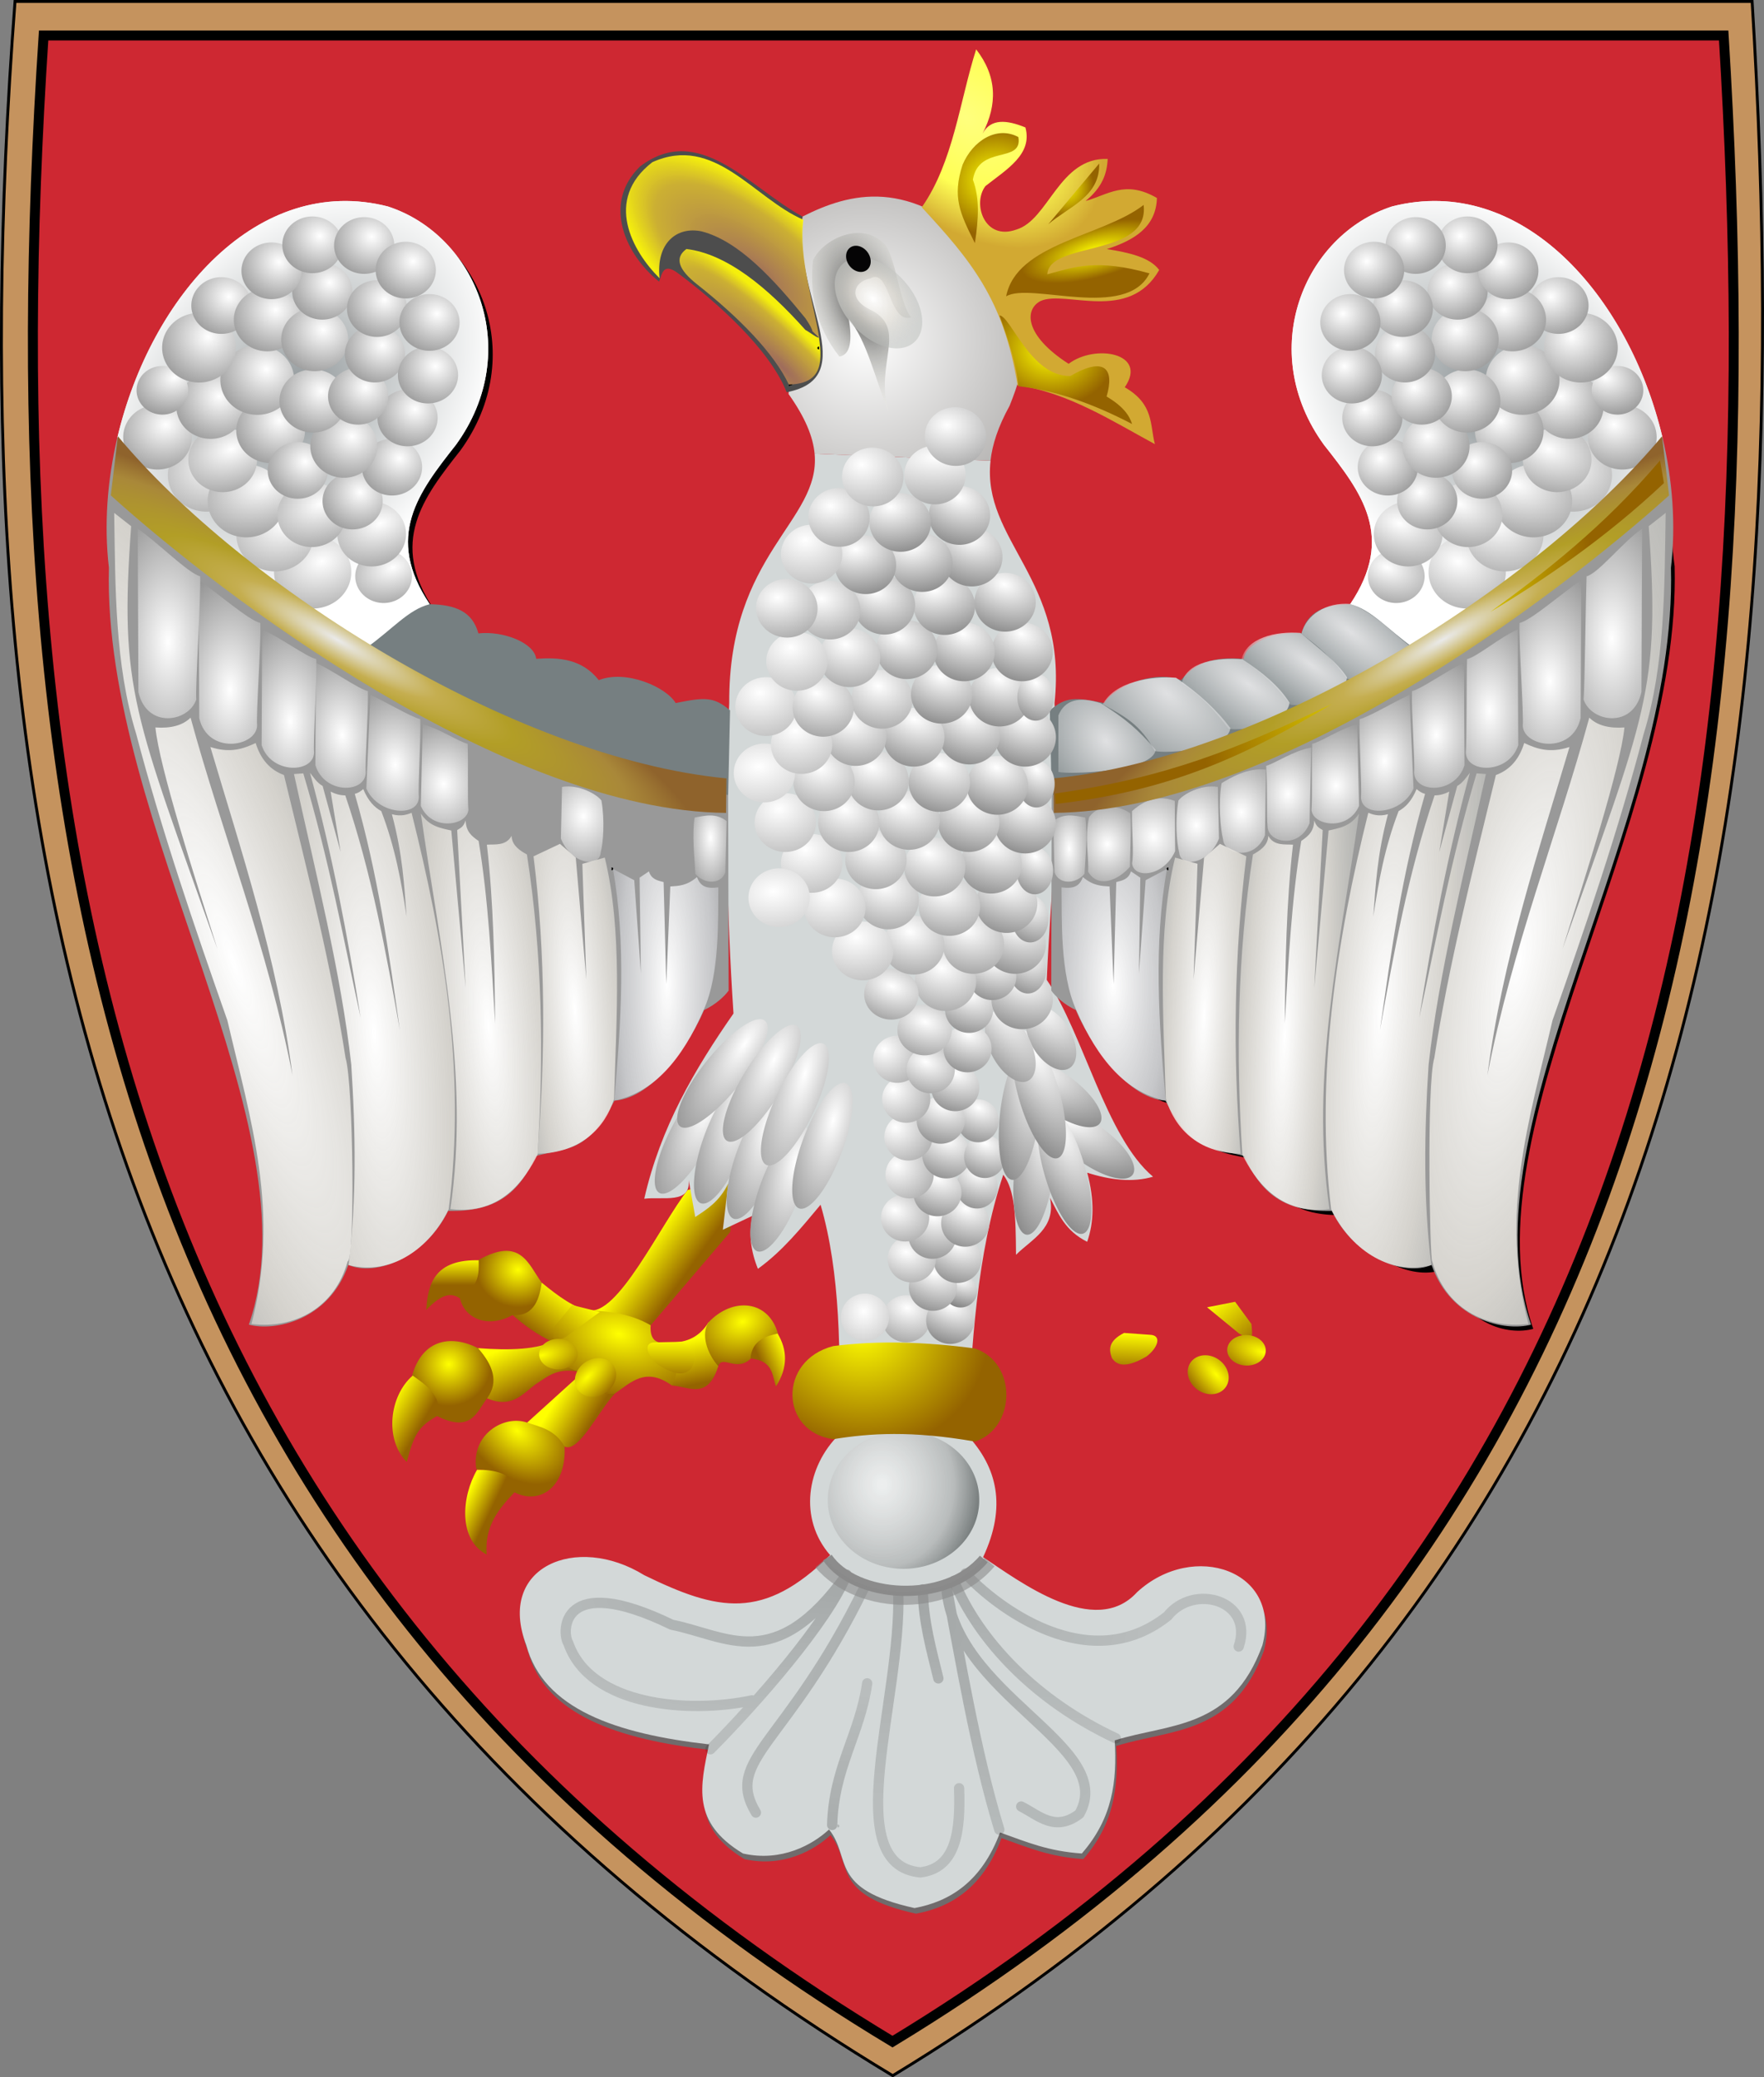 <svg xmlns="http://www.w3.org/2000/svg" xmlns:xlink="http://www.w3.org/1999/xlink" viewBox="0 0 628.06 739.4"><rect x="0" y="0" width="628.06" height="739.4" fill="#808080" stroke="none"/><defs><path id="1y" d="M-961.688 533.231A5.58 5.116 0 1 1 -961.689 533.11"/><path id="1z" d="M-918.206 230.84A10.845 10.544 0 1 1 -939.896 230.84 10.845 10.544 0 1 1 -918.206 230.84"/><path id="20" d="m-901.76 259.22c-11.203-50.19-47.13-93.84-90.65-82.05-29.741 10.252-45.64 51.43-22.828 84.77 12.546 16.893 24.04 32.617 8.784 56.687 5.443 2.886 12.252 9.493 18.01 15.698 32.715-18.92 61.62-43.931 86.68-75.1"/><linearGradient xlink:href="#1" id="1k" gradientUnits="userSpaceOnUse" x1="-1049.98" y1="596.95" x2="-1063.07" y2="602.74"/><linearGradient xlink:href="#1" id="1e" gradientUnits="userSpaceOnUse" x1="-1075.21" y1="537.46" x2="-1090" y2="545.3"/><linearGradient xlink:href="#1" id="1i" gradientUnits="userSpaceOnUse" x1="-1035.56" y1="577.85" x2="-1045.26" y2="593.18"/><linearGradient xlink:href="#1" id="1f" gradientUnits="userSpaceOnUse" x1="-1090.12" y1="572" x2="-1095.28" y2="587.27"/><linearGradient xlink:href="#1" id="1h" gradientUnits="userSpaceOnUse" x1="-1048.28" y1="559.42" x2="-1038.57" y2="574.12"/><linearGradient xlink:href="#1" id="1m" gradientUnits="userSpaceOnUse" x1="-1124.71" y1="571.65" x2="-1116.23" y2="576.18"/><linearGradient xlink:href="#1" id="1w" gradientUnits="userSpaceOnUse" x1="-1007.78" y1="528.22" x2="-1007.72" y2="542.98" gradientTransform="matrix(-1.062 0 0 1.001-830.44-51.774)"/><linearGradient xlink:href="#1" id="1n" gradientUnits="userSpaceOnUse" x1="-1022.84" y1="636.55" x2="-1032.06" y2="639.62"/><linearGradient xlink:href="#1" id="1v" gradientUnits="userSpaceOnUse" x1="-979.68" y1="515.15" x2="-964.29" y2="530.36" gradientTransform="matrix(1.061.054-.058 1 1502.02.575)"/><linearGradient xlink:href="#1" id="1p" gradientUnits="userSpaceOnUse" x1="-1010.13" y1="551.43" x2="-1011.12" y2="560.71"/><linearGradient xlink:href="#1" id="1o" gradientUnits="userSpaceOnUse" x1="-994.76" y1="603.91" x2="-1006.75" y2="608.97"/><linearGradient xlink:href="#1" id="1u" gradientUnits="userSpaceOnUse" x1="-1007.78" y1="528.22" x2="-1007.72" y2="542.98" gradientTransform="matrix(1.061.054-.058 1 1502.02.575)"/><linearGradient xlink:href="#1" id="1x" gradientUnits="userSpaceOnUse" x1="-979.68" y1="515.15" x2="-964.29" y2="530.36" gradientTransform="matrix(-1.062 0 0 1.001-830.44-51.774)"/><linearGradient id="6"><stop stop-color="#9f6c5c"/><stop offset=".731" stop-color="#cfb232" stop-opacity=".973"/><stop offset="1" stop-color="#fff908" stop-opacity=".945"/></linearGradient><linearGradient id="4"><stop stop-color="#fff"/><stop offset=".5" stop-color="#e5e2db" stop-opacity=".784"/><stop offset="1" stop-color="#b8bbb8" stop-opacity=".475"/></linearGradient><linearGradient id="3"><stop stop-color="#e0e1e2"/><stop offset="1" stop-color="#e0e1e2" stop-opacity=".175"/></linearGradient><linearGradient id="5"><stop stop-color="#fff"/><stop offset=".5" stop-color="#d0d1d4" stop-opacity=".81"/><stop offset="1" stop-color="#a2a3aa" stop-opacity="0"/></linearGradient><linearGradient id="0"><stop stop-opacity=".227"/><stop offset="1" stop-opacity=".124"/></linearGradient><linearGradient id="2"><stop stop-color="#fff"/><stop offset="1" stop-color="#464646"/></linearGradient><linearGradient id="1"><stop stop-color="#ff0"/><stop offset="1" stop-color="#946300"/></linearGradient><radialGradient xlink:href="#2" id="1L" gradientUnits="userSpaceOnUse" gradientTransform="matrix(4.83-1.749 1.696 5.107 3166.85-2581.54)" cx="-929.33" cy="231.91" r="10.845"/><radialGradient xlink:href="#2" id="1I" gradientUnits="userSpaceOnUse" gradientTransform="matrix(3.799-1.583 1.083 2.456 2350.39-1811.7)" cx="-928.83" cy="230.62" r="10.845"/><radialGradient xlink:href="#2" id="1K" gradientUnits="userSpaceOnUse" gradientTransform="matrix(4.344-2.151.667 3.071 2953.2-2480.89)" cx="-928.67" cy="230.89" r="10.845"/><radialGradient xlink:href="#2" id="1J" gradientUnits="userSpaceOnUse" gradientTransform="matrix(3.799-1.583 1.083 2.456 2350.39-1811.7)" cx="-928.92" cy="231.2" r="10.845"/><radialGradient xlink:href="#2" id="1M" gradientUnits="userSpaceOnUse" gradientTransform="matrix(3.768-1.645 1 2.14 2340.76-1797.25)" cx="-928.94" cy="230.3" r="10.845"/><radialGradient xlink:href="#2" id="1N" gradientUnits="userSpaceOnUse" gradientTransform="matrix(3.799-1.583 1.083 2.456 2350.39-1811.7)" cx="-928.94" cy="230.3" r="10.845"/><radialGradient xlink:href="#2" id="1Q" gradientUnits="userSpaceOnUse" gradientTransform="matrix(3.92-1.3 1 2.932 2481.72-1659.34)" cx="-928.11" cy="231.97" r="10.845"/><radialGradient xlink:href="#2" id="1R" gradientUnits="userSpaceOnUse" gradientTransform="matrix(3.775-1.636 1.555 3.496 2218.7-2101.76)" cx="-927.79" cy="231.81" r="10.845"/><radialGradient xlink:href="#2" id="1P" gradientUnits="userSpaceOnUse" gradientTransform="matrix(3.92-1.3 1 2.932 2481.72-1659.34)" cx="-928.89" cy="230.02" r="10.845"/><radialGradient xlink:href="#2" id="1H" gradientUnits="userSpaceOnUse" gradientTransform="matrix(3.799-1.583 1.083 2.456 2350.39-1811.7)" cx="-929.25" cy="230.93" r="10.845"/><radialGradient xlink:href="#2" id="1O" gradientUnits="userSpaceOnUse" gradientTransform="matrix(3.92-1.3 1 2.932 2481.72-1659.34)" cx="-928.61" cy="231.91" r="10.845"/><radialGradient xlink:href="#2" id="1E" gradientUnits="userSpaceOnUse" gradientTransform="matrix(3.799-1.583 1.083 2.456 2350.39-1811.7)" cx="-929.33" cy="230.56" r="10.845"/><radialGradient xlink:href="#6" id="19" gradientUnits="userSpaceOnUse" gradientTransform="matrix(.515-.554 1.338 1.243-843.56-715.6)" cx="-1213.7" cy="196.57" r="32.381"/><radialGradient xlink:href="#2" id="1G" gradientUnits="userSpaceOnUse" gradientTransform="matrix(3.799-1.583 1.083 2.456 2350.39-1811.7)" cx="-929.67" cy="230.54" r="10.845"/><radialGradient xlink:href="#6" id="18" gradientUnits="userSpaceOnUse" gradientTransform="matrix(.406-.376 1.829 1.973-1120.9-678.67)" cx="-1222.17" cy="229.93" r="24.12"/><radialGradient xlink:href="#4" id="16" gradientUnits="userSpaceOnUse" gradientTransform="matrix(1.908.15-.788 11.275 1319.24-4543.29)" cx="-1055.25" cy="458.04" r="14.501"/><radialGradient xlink:href="#5" id="17" gradientUnits="userSpaceOnUse" gradientTransform="matrix(1.706.045 0 7.929 767.15-3079.12)" cx="-1086.26" cy="451.72" r="18.18"/><radialGradient xlink:href="#2" id="1A" gradientUnits="userSpaceOnUse" gradientTransform="matrix(3.799-1.583 1.083 2.456 2350.39-1811.7)" cx="-929.7" cy="229.71" r="10.845"/><radialGradient xlink:href="#2" id="1F" gradientUnits="userSpaceOnUse" gradientTransform="matrix(3.799-1.583 1.083 2.456 2350.39-1811.7)" cx="-929.14" cy="230.81" r="10.845"/><radialGradient xlink:href="#2" id="1B" gradientUnits="userSpaceOnUse" gradientTransform="matrix(3.92-1.3 1 2.932 2481.72-1659.34)" cx="-929.15" cy="231.03" r="10.845"/><radialGradient xlink:href="#2" id="1S" gradientUnits="userSpaceOnUse" gradientTransform="matrix(3.799-1.583 1.083 2.456 2350.39-1811.7)" cx="-928.66" cy="231.63" r="10.845"/><radialGradient xlink:href="#2" id="1C" gradientUnits="userSpaceOnUse" gradientTransform="matrix(3.789-1.603 1 2.217 2360.29-1775.23)" cx="-928.94" cy="230.3" r="10.845"/><radialGradient xlink:href="#2" id="1D" gradientUnits="userSpaceOnUse" gradientTransform="matrix(3.799-1.583 1.083 2.456 2350.39-1811.7)" cx="-929.39" cy="230.87" r="10.845"/><radialGradient xlink:href="#2" id="1V" gradientUnits="userSpaceOnUse" gradientTransform="matrix(3.887-1.372 1.025 2.769 2446.11-1688.52)" cx="-928.69" cy="231.18" r="10.845"/><radialGradient xlink:href="#1" id="1j" gradientUnits="userSpaceOnUse" gradientTransform="matrix(1 0 0 1.044 0-26.21)" cx="-1012.69" cy="589.11" r="14.188"/><radialGradient xlink:href="#2" id="1T" gradientUnits="userSpaceOnUse" gradientTransform="matrix(3.799-1.583 1.083 2.456 2350.39-1811.7)" cx="-929.24" cy="231.34" r="10.845"/><radialGradient xlink:href="#1" id="8" gradientUnits="userSpaceOnUse" gradientTransform="matrix(.837 1.497-1.689.855 1514.78 1483.5)" cx="-1045.12" cy="169.45" r="11.448"/><radialGradient xlink:href="#1" id="1g" gradientUnits="userSpaceOnUse" gradientTransform="matrix(.627-1.093 1.388.796-1195.46-1097.59)" cx="-1109.28" cy="563.38" r="12.325"/><radialGradient xlink:href="#1" id="9" gradientUnits="userSpaceOnUse" gradientTransform="matrix(1.019.027.038 1.186 1407.87-108.65)" cx="-1015.47" cy="170.47" r="9.761"/><radialGradient xlink:href="#4" id="7" gradientUnits="userSpaceOnUse" gradientTransform="matrix(1.162.023-.049 1.022-49.53-12.521)" cx="361.75" cy="185.77" r="7.918"/><radialGradient xlink:href="#1" id="1t" gradientUnits="userSpaceOnUse" gradientTransform="matrix(3.497 1.098-.406 1.543 2628.19 772.95)" cx="-965.96" cy="531.23" r="4.765"/><radialGradient xlink:href="#1" id="1l" gradientUnits="userSpaceOnUse" gradientTransform="matrix(-.636-.771 1.115-.92-2381.76 382.65)" cx="-1031.02" cy="617.1" r="15.251"/><radialGradient xlink:href="#1" id="1s" gradientUnits="userSpaceOnUse" gradientTransform="matrix(3.499 1.087-.477 1.833 2668.84 608.37)" cx="-965.36" cy="531.66" r="4.765"/><radialGradient xlink:href="#1" id="1q" gradientUnits="userSpaceOnUse" gradientTransform="matrix(1.532-.316.217 1.051 444.07-364.46)" cx="-1067.9" cy="569.98" r="21.11"/><radialGradient xlink:href="#1" id="1r" gradientUnits="userSpaceOnUse" gradientTransform="matrix(1 0 0 .957 0 23.783)" cx="-1032.2" cy="552.96" r="13.887"/><radialGradient xlink:href="#1" id="A" gradientUnits="userSpaceOnUse" gradientTransform="matrix(1.009-.277.115.345 1382.53-256.22)" cx="-1006.01" cy="194.14" r="25.698"/><radialGradient xlink:href="#2" id="1X" gradientUnits="userSpaceOnUse" gradientTransform="matrix(-7.863-.95.974-5.321-8454.85 574.14)" cx="-928.78" cy="230.76" r="10.845"/><radialGradient xlink:href="#1" id="B" gradientUnits="userSpaceOnUse" gradientTransform="matrix(1.019.027.027.855 1409.99-41.865)" cx="-1023.07" cy="227.44" r="22.683"/><radialGradient xlink:href="#2" id="1W" gradientUnits="userSpaceOnUse" gradientTransform="matrix(-5.633-.687.75-4.557-6331.57 641.38)" cx="-928.69" cy="231.18" r="10.845"/><radialGradient xlink:href="#2" id="1U" gradientUnits="userSpaceOnUse" gradientTransform="matrix(3.878-1.398 1.126 2.986 2413.51-1762.61)" cx="-928.69" cy="231.18" r="10.845"/><radialGradient id="C" gradientUnits="userSpaceOnUse" gradientTransform="matrix(.596-.65.994.902 793.83-775.72)" cx="-1029.23" cy="164.43" r="42.07"><stop stop-color="#ffff7e"/><stop offset=".596" stop-color="#ffff54"/><stop offset="1" stop-color="#d2a932"/></radialGradient><radialGradient xlink:href="#2" id="1Y" gradientUnits="userSpaceOnUse" gradientTransform="matrix(3.255-1.46 1.087 2.274 1844.64-1655.56)" cx="-928.94" cy="230.3" r="10.845"/><radialGradient id="1d" gradientUnits="userSpaceOnUse" gradientTransform="matrix(-2.142-.018.02-2.115-2154.27 562.76)" cx="-1147.48" cy="218.62" r="39.559"><stop stop-color="#fff"/><stop offset="1" stop-color="#a09e9c"/></radialGradient><radialGradient xlink:href="#2" id="1Z" gradientUnits="userSpaceOnUse" gradientTransform="matrix(3.255-1.46 1.087 2.274 1844.64-1655.56)" cx="-928.44" cy="231.31" r="10.845"/><radialGradient id="1c" gradientUnits="userSpaceOnUse" gradientTransform="matrix(1.296-.377.748 2.288 1662.64-828.88)" cx="-1171.11" cy="216.51" r="17.11"><stop stop-color="#323232"/><stop offset="1" stop-color="#fffff7" stop-opacity=".206"/></radialGradient><radialGradient xlink:href="#2" id="1a" gradientUnits="userSpaceOnUse" gradientTransform="matrix(7.847.344-.281 3.503 6424.78-262.6)" cx="-928.94" cy="230.3" r="10.845"/><radialGradient xlink:href="#2" id="1b" gradientUnits="userSpaceOnUse" gradientTransform="matrix(4.675-1.677 1.41 3.853 3088.74-2222.8)" cx="-928.69" cy="231.18" r="10.845"/><radialGradient xlink:href="#4" id="15" gradientUnits="userSpaceOnUse" gradientTransform="matrix(1.792.129-.709 9.212 1141.54-3672.84)" cx="-1026.11" cy="463.95" r="20.657"/><radialGradient xlink:href="#3" id="U" gradientUnits="userSpaceOnUse" gradientTransform="matrix(.96-1.031 2.012 1.872-765.66-1414.31)" cx="-1063.23" cy="357.1" r="18.575"/><radialGradient xlink:href="#4" id="14" gradientUnits="userSpaceOnUse" gradientTransform="matrix(1.774.132-.659 8.635 1074.73-3425.57)" cx="-989.4" cy="466.39" r="27.477"/><radialGradient xlink:href="#2" id="T" gradientUnits="userSpaceOnUse" gradientTransform="matrix(3.799-1.583 1.083 2.456 2350.39-1811.7)" cx="-928.57" cy="231.73" r="10.845"/><radialGradient xlink:href="#2" id="R" gradientUnits="userSpaceOnUse" gradientTransform="matrix(3.799-1.583 1.083 2.456 2350.39-1811.7)" cx="-927.96" cy="231.59" r="10.845"/><radialGradient xlink:href="#2" id="S" gradientUnits="userSpaceOnUse" gradientTransform="matrix(3.799-1.583 1.083 2.456 2350.39-1811.7)" cx="-928.41" cy="231.84" r="10.845"/><radialGradient xlink:href="#3" id="V" gradientUnits="userSpaceOnUse" gradientTransform="matrix(.709-.934 2.505 1.901-1167.37-1280.16)" cx="-1040.05" cy="345.02" r="16.566"/><radialGradient xlink:href="#2" id="b" gradientUnits="userSpaceOnUse" gradientTransform="matrix(2.702-1.34 1.249 2.38 1293.11-1569.02)" cx="-928.57" cy="231.73" r="10.845"/><radialGradient xlink:href="#3" id="W" gradientUnits="userSpaceOnUse" gradientTransform="matrix(.609-.793 2.618 2.011-1295.98-1158.25)" cx="-1020.03" cy="342.77" r="16.566"/><radialGradient xlink:href="#2" id="a" gradientUnits="userSpaceOnUse" gradientTransform="matrix(4.498-.393.477 5.464 3568.39-2217.64)" cx="-1074.38" cy="402.05" r="7.741"/><radialGradient xlink:href="#3" id="Y" gradientUnits="userSpaceOnUse" gradientTransform="matrix(1.284-.815 1.174 1.849-122.28-1199.26)" cx="-1088.35" cy="367.51" r="15.14"/><radialGradient xlink:href="#3" id="X" gradientUnits="userSpaceOnUse" gradientTransform="matrix(.76-.936 2.894 2.348-1201.08-1388.88)" cx="-1004.34" cy="331" r="14.81"/><radialGradient xlink:href="#2" id="Z" gradientUnits="userSpaceOnUse" gradientTransform="matrix(2.78 0-0 3.51 1944.5-1018.64)" cx="-1090.77" cy="405.3" r="9.432"/><radialGradient id="Q" gradientUnits="userSpaceOnUse" gradientTransform="matrix(-.754.571-.811-1.072-1479.73 1076.78)" cx="-967.88" cy="259.44" r="62.15"><stop stop-color="#8a9194"/><stop offset=".429" stop-color="#c4c8c9"/><stop offset="1" stop-color="#fff"/></radialGradient><radialGradient xlink:href="#0" id="H" gradientUnits="userSpaceOnUse" gradientTransform="matrix(.916.351-.191.443 1501.96 692.28)" cx="-1147.37" cy="590.98" r="114.95"/><radialGradient xlink:href="#2" id="P" gradientUnits="userSpaceOnUse" gradientTransform="matrix(3.8-1.58 1.251 2.843 2312.42-1899.17)" cx="-928.71" cy="232" r="10.845"/><radialGradient xlink:href="#0" id="G" gradientUnits="userSpaceOnUse" gradientTransform="matrix(1.062 0 0 .478 1551.02 271.69)" cx="-1157.04" cy="714.4" r="114.95"/><radialGradient xlink:href="#1" id="E" gradientUnits="userSpaceOnUse" gradientTransform="matrix(.915.807-.823.829 1861.42 928.15)" cx="-1169.07" cy="589.5" r="36.726"/><radialGradient id="D" gradientUnits="userSpaceOnUse" gradientTransform="matrix(1.299.009-.004 1.612 348.04-378.06)" cx="-1158.84" cy="634.4" r="22.822"><stop stop-color="#fff" stop-opacity=".595"/><stop offset=".731" stop-color="#b0b3b3" stop-opacity=".773"/><stop offset="1" stop-color="#616767" stop-opacity=".802"/></radialGradient><radialGradient xlink:href="#0" id="F" gradientUnits="userSpaceOnUse" gradientTransform="matrix(.911.426-.224.429 1516.02 787.47)" cx="-1183.89" cy="608.9" r="114.95"/><radialGradient xlink:href="#0" id="I" gradientUnits="userSpaceOnUse" gradientTransform="matrix(.575.814-.422.265 1250.62 1342.43)" cx="-1152.73" cy="619.03" r="114.95"/><radialGradient xlink:href="#2" id="O" gradientUnits="userSpaceOnUse" gradientTransform="matrix(2.353-1.244 1.313 2.347 954.3-1471.45)" cx="-928.57" cy="231.73" r="10.845"/><radialGradient xlink:href="#0" id="J" gradientUnits="userSpaceOnUse" gradientTransform="matrix(1.062 0 0 .478 1551.02 271.69)" cx="-1152.32" cy="629.07" r="114.95"/><radialGradient xlink:href="#0" id="N" gradientUnits="userSpaceOnUse" gradientTransform="matrix(-1.082.1-.05-.476-948.72 989.21)" cx="-1186.85" cy="654.66" r="114.95"/><radialGradient xlink:href="#0" id="L" gradientUnits="userSpaceOnUse" gradientTransform="matrix(.034.802-.507.019 677.51 1491.24)" cx="-1190" cy="642.46" r="114.95"/><radialGradient xlink:href="#0" id="K" gradientUnits="userSpaceOnUse" gradientTransform="matrix(1.062-.021.013.587 1541.24 169.39)" cx="-1190.33" cy="808.12" r="114.95"/><radialGradient xlink:href="#0" id="M" gradientUnits="userSpaceOnUse" gradientTransform="matrix(-.936.881-.359-.338-500.7 1873.44)" cx="-1192.72" cy="752.17" r="114.95"/><radialGradient id="c" gradientUnits="userSpaceOnUse" gradientTransform="matrix(-1.246.755.138.227-2696.32 1329.33)" cx="-1348.52" cy="294.67" r="97.09"><stop stop-color="#eaeaea"/><stop offset=".275" stop-color="#c5ae50"/><stop offset=".484" stop-color="#b29e26"/><stop offset=".792" stop-color="#a98839"/><stop offset="1" stop-color="#8f632c"/></radialGradient><radialGradient xlink:href="#2" id="w" gradientUnits="userSpaceOnUse" gradientTransform="matrix(4.009-.393.425 5.464 3078.53-2221.43)" cx="-1074.37" cy="401.39" r="7.741"/><radialGradient xlink:href="#1" id="d" gradientUnits="userSpaceOnUse" gradientTransform="matrix(-1.48.811-.184-.336-2467.13 1382.3)" cx="-1053.5" cy="421.95" r="46.43"/><radialGradient xlink:href="#2" id="v" gradientUnits="userSpaceOnUse" gradientTransform="matrix(2.804 0-0 6.831 1984.85-2363.03)" cx="-1100.38" cy="404.73" r="5.692"/><radialGradient xlink:href="#4" id="t" gradientUnits="userSpaceOnUse" gradientTransform="matrix(1.705.091-.564 11.903 1002.25-4894.46)" cx="-1055.25" cy="458.29" r="14.501"/><radialGradient xlink:href="#4" id="s" gradientUnits="userSpaceOnUse" gradientTransform="matrix(1.333.058-.52 10.516 582.81-4353.44)" cx="-1027.44" cy="464.56" r="20.657"/><radialGradient xlink:href="#5" id="u" gradientUnits="userSpaceOnUse" gradientTransform="matrix(1.959.045-0 6.1 1042.02-2252.56)" cx="-1086.26" cy="451.72" r="18.18"/><radialGradient xlink:href="#2" id="x" gradientUnits="userSpaceOnUse" gradientTransform="matrix(4.238.068-.11 5.581 3585.4-1790.58)" cx="-1074.15" cy="402.47" r="7.741"/><radialGradient xlink:href="#4" id="13" gradientUnits="userSpaceOnUse" gradientTransform="matrix(1.589.505-2.689 8.071 1730.32-2564.43)" cx="-949.18" cy="432.36" r="40.443"/><radialGradient xlink:href="#2" id="y" gradientUnits="userSpaceOnUse" gradientTransform="matrix(4.142.154-.277 6.686 3564.3-2151.28)" cx="-1073.79" cy="402.68" r="7.741"/><radialGradient xlink:href="#2" id="12" gradientUnits="userSpaceOnUse" gradientTransform="matrix(5.034-.034 0 11.457 4487.62-4322.49)" cx="-1073.97" cy="403.07" r="7.741"/><radialGradient xlink:href="#2" id="10" gradientUnits="userSpaceOnUse" gradientTransform="matrix(4.312-.023-0 8.67 3670.56-3161.27)" cx="-1073.81" cy="403.31" r="7.741"/><radialGradient xlink:href="#2" id="z" gradientUnits="userSpaceOnUse" gradientTransform="matrix(4.139.225-.426 7.4 3638.76-2372.3)" cx="-1073.79" cy="402.58" r="7.741"/><radialGradient xlink:href="#2" id="11" gradientUnits="userSpaceOnUse" gradientTransform="matrix(4.758-.055.06 9.741 4145.99-3637.61)" cx="-1073.91" cy="403.21" r="7.741"/><radialGradient xlink:href="#4" id="r" gradientUnits="userSpaceOnUse" gradientTransform="matrix(1.507.12-.681 8.577 819.76-3407.12)" cx="-994.61" cy="465.16" r="27.477"/><radialGradient xlink:href="#2" id="i" gradientUnits="userSpaceOnUse" gradientTransform="matrix(4.009-.393.425 5.464 3092.99-2226.41)" cx="-1074.27" cy="402.05" r="7.741"/><radialGradient xlink:href="#4" id="q" gradientUnits="userSpaceOnUse" gradientTransform="matrix(1.579.253-1.06 6.05 1011.2-1916.59)" cx="-953.14" cy="430.29" r="40.443"/><radialGradient xlink:href="#2" id="h" gradientUnits="userSpaceOnUse" gradientTransform="matrix(4.009-.393.425 5.464 3078.53-2221.43)" cx="-1074.43" cy="401.98" r="7.741"/><radialGradient xlink:href="#2" id="f" gradientUnits="userSpaceOnUse" gradientTransform="matrix(3.068-1.26 1.069 2.461 1675.42-1513.33)" cx="-927.92" cy="231.43" r="10.845"/><radialGradient xlink:href="#1" id="e" gradientUnits="userSpaceOnUse" gradientTransform="matrix(2.054-1.591.321.415 874.16-1283.81)" cx="-957.49" cy="346.77" r="26.418"/><radialGradient xlink:href="#2" id="g" gradientUnits="userSpaceOnUse" gradientTransform="matrix(2.804 0-0 6.831 1984.85-2363.03)" cx="-1100.39" cy="405.3" r="5.692"/><radialGradient xlink:href="#2" id="j" gradientUnits="userSpaceOnUse" gradientTransform="matrix(4.028.018-.136 5.525 3353.92-1815.97)" cx="-1074.1" cy="402.07" r="7.741"/><radialGradient xlink:href="#2" id="p" gradientUnits="userSpaceOnUse" gradientTransform="matrix(5.034-.034 0 11.457 4487.62-4322.49)" cx="-1073.97" cy="402.97" r="7.741"/><radialGradient xlink:href="#2" id="k" gradientUnits="userSpaceOnUse" gradientTransform="matrix(4.238.068-.11 5.581 3585.4-1790.58)" cx="-1074.15" cy="402.58" r="7.741"/><radialGradient xlink:href="#2" id="o" gradientUnits="userSpaceOnUse" gradientTransform="matrix(4.758-.055.06 9.741 4145.99-3637.61)" cx="-1073.91" cy="402.89" r="7.741"/><radialGradient xlink:href="#2" id="m" gradientUnits="userSpaceOnUse" gradientTransform="matrix(4.142.154-.277 6.686 3581.62-2161.25)" cx="-1073.79" cy="402.59" r="7.741"/><radialGradient xlink:href="#2" id="l" gradientUnits="userSpaceOnUse" gradientTransform="matrix(4.142.154-.277 6.686 3564.3-2151.28)" cx="-1073.8" cy="402.49" r="7.741"/><radialGradient xlink:href="#2" id="n" gradientUnits="userSpaceOnUse" gradientTransform="matrix(4.312-.023-0 8.67 3670.56-3161.27)" cx="-1073.81" cy="402.88" r="7.741"/></defs><g fill-rule="evenodd" stroke="#000"><path d="m5.358.517h618.47c18.18 295.03-22.324 566.17-305.98 738.36-288.03-173.49-334.82-443.77-312.5-738.36z" fill="#c5935e" stroke-width="1.034"/><path d="m15.53 12.639h598.17c17.587 285.34-21.591 547.58-295.93 714.12-278.57-167.79-320.98-430.75-302.24-714.12z" fill="#ce2832" stroke-width="3.543"/></g><g transform="matrix(-1.056-.107-.113.996-843.08-209.2)"><path d="m-1057.09 564.7c-9.951 1.634-20.898-32.737-28.632-45.975l-14.651-5.786-1.17 19 23.03 35.882 21.418-3.124" fill="url(#1e)" fill-rule="evenodd"/><path d="m-1102.6 579.87c2.286 12.443 9.111 8.241 14.725 8.478m-14.725-8.478l4.908-15.171c2.277 5.145 6.202 8.092 12.05 8.478l-2.231 15.171" fill="url(#1f)" fill-rule="evenodd" id="21"/><path d="m-1097.7 564.7c-7.175-10.02-19.369-10.01-23.649 1.785 4.393 1.291 8.365 4.04 8.01 9.274 4.325 5.926 9.901-.299 10.734 4.112 4.341-4.173 7.05-10.754 4.908-15.171" fill="url(#1g)" fill-rule="evenodd" id="22"/><path d="m-1046.38 577.19c5.432-2 10.03-4.842 14.279-8.03m0 0l-8.478-12.494c-6.247 4.38-12.05 7.853-16.51 8.03l10.709 12.494" fill="url(#1h)" fill-rule="evenodd" id="23"/><path d="m-1057.54 587.01c8.358-1.367 11.37 2.612 15.171 5.801 4.04 3.987 7.06 9.495 15.618 6.693m0 0l4.908-17.403c-10.486-.253-20.396-1.68-24.992-5.467l-10.705 10.375" fill="url(#1i)" fill-rule="evenodd" id="24"/><path d="m-1026.75 599.5c2.997 5.329 4.01 12.893 16.06 8.03-.747-6.07 4.817-9.615 9.817-13.387-2.18-13.637-11.89-15.785-20.972-12.05-5.489 5.388-8.353 11.06-4.908 17.403" fill="url(#1j)" fill-rule="evenodd" id="25"/><path d="m-1041.03 606.64l-16.51-19.634-11.602 6.247c4.908 6.959 9.817 22.315 14.725 20.526l13.386-7.139" fill="url(#1k)" fill-rule="evenodd" id="26"/><path d="m-1054.41 613.78c-2.231 14.695 6.543 21.717 15.171 17.849.442-5.581 5.831-7.04 13.387-6.693 3.187-12.07-7.159-20.33-15.171-18.295-4.746 1.081-9.617 1.588-13.386 7.139" fill="url(#1l)" fill-rule="evenodd" id="27"/><path d="m-1121.15 566.21c-3.869 5.465-4.753 11.618-1.449 18.738 1.815-3.891 1.834-8.956 9.57-8.985.212-6.574-4.601-8.528-8.121-9.753" fill="url(#1m)" fill-rule="evenodd" id="28"/><path d="m-1039.57 631.53c.283-6.808 8.671-7.03 13.458-6.418 4.122 9.823 3.785 25.348-6.418 29.607 1.9-10.207-2.451-16.767-7.04-23.19" fill="url(#1n)" fill-rule="evenodd" id="29"/><path d="m-1011.38 607.09c.297-7.218 5.554-10.16 10.29-12.955 7.02 8.02 7.05 23.474-1.287 30.74-1.423-10.284-2.619-13.14-9-17.784" fill="url(#1o)" fill-rule="evenodd" id="2A"/><path d="m-1019.08 550.99c-.817 4.987-.246 9.848 4.969 14.286 3.354-2.074 6.574-.961 10.973 5.176.531-9.487-1.012-18.351-15.942-19.462" fill="url(#1p)" fill-rule="evenodd" id="2B"/><path d="m-1057.09 564.7c5.01 2.735 8.908 6.429 10.427 12.182-1.645 5.307-2.589 8.868-10.874 10.129-2.807 3.717-4.709 8.05-11.602 6.247-4.975-4.499-9.205-10.674-18.741-4.908-1.725-4.688-1.341-9.692 2.231-15.171 3.816 1.087 6.866.643 7.139-5.355 7.403-3.5 14.415-3.352 21.418-3.124" fill="url(#1q)" fill-rule="evenodd" id="2C"/><path d="m-1032.1 569.16c8.141 6 16.384 2.56 18.295-4.462-6.406-4.611-5.422-9.222-4.908-13.833-13.144-9.779-16.65-.279-21.865 5.801.147 4.812.815 12.391 8.478 12.494" fill="url(#1r)" fill-rule="evenodd" id="2D"/></g><g fill-rule="evenodd"><path d="m203.69 464.56l9.862 2.466-11.875 8.725c-5.254 2.874-5.05 1.457-4.227-3.604l6.239-7.587" fill="url(#1x)"/><path d="m242.54 477.65l-9.259.19c-4.412-.072-3.038 4.572.805 7.777 7.084 4.638 10.355 3.753 12.278 1.138 1.172-2.751 1.789-5.862-3.824-9.105" fill="url(#1w)"/><use transform="matrix(-1.231 0 0 1.062-991.89-84.23)" fill="url(#1s)" xlink:href="#1y"/><use transform="matrix(-1.201.664.589 1.134-1263.71 527.95)" fill="url(#1t)" xlink:href="#1y"/></g><g transform="matrix(1.061-.053.056 1 1523.69-155.98)"><path d="m-1057.09 564.7c-9.951 1.634-19.823-31.991-27.558-45.23l-15.725-6.532 1.253 22.364 20.612 32.521 21.418-3.124" fill="url(#1e)" fill-rule="evenodd"/><use xlink:href="#21"/><use xlink:href="#22"/><use xlink:href="#23"/><use xlink:href="#24"/><use xlink:href="#25"/><use xlink:href="#26"/><use xlink:href="#27"/><use xlink:href="#28"/><use xlink:href="#29"/><use xlink:href="#2A"/><use xlink:href="#2B"/><use xlink:href="#2C"/><use xlink:href="#2D"/></g><g fill-rule="evenodd"><path d="m439.76 463.4l-9.989 1.959 11.357 9.318c5.082 3.137 4.957 1.713 4.427-3.383l-5.795-7.894" fill="url(#1v)"/><path d="m400.21 474.49l9.234.662c4.41.153 2.771 4.72-1.251 7.725-7.34 4.27-10.556 3.22-12.325.51-1.013-2.806-1.449-5.945 4.341-8.896" fill="url(#1u)"/><use transform="matrix(1.229.063-.061 1.06 1665.1-23.596)" fill="url(#1s)" xlink:href="#1y"/><use transform="matrix(1.161.724-.653 1.103 1901.36 601.54)" fill="url(#1t)" xlink:href="#1y"/><path d="m295.56 553.59c-11.363-13.12-8.254-31.552 3.03-42.767.809-28.721.622-57.88-6.429-81.971-6.838 8.168-13.521 16.482-22.312 22.809-2.554-6.296-3.369-12.593-1.891-18.889l-10.589 4.99 1.891-16.394c-3.239 6.481-7.513 9.06-11.731 11.855l-2.336-13.169c.837 8.694-9.243 5.814-15.808 6.66 5.763-25.388 18.01-46.19 31.766-65.933-2.432-36.828-3.113-73.66-1.513-110.48-.308-53.39 32.613-64.715 30.399-88.8l62.64 2.512c-3.184 28.325 27.567 42.2 22.771 86.29 2.278 38.495-1.222 64.26-2.762 98.5 12.991 18.894 21.05 55.991 37.844 70.07-7.262 2.132-15.178 1.185-23.446-1.426 2.644 9.692 2.396 17.749 0 24.591-7.875-3.922-10.204-9.934-13.236-15.681 2.221 10.985-6.616 14.777-12.1 20.315-.109-14.05-.395-23.01-4.538-28.512-9.5 28.431-11.245 60.52-12.858 92.66 10.647 11.453 14.157 25.384 5.673 43.48-10.332 14.816-40.831 15.922-54.46-.713" fill="#d3d8d8"/><path d="m350.54 556.3c13.03 8.613 39.758 29.04 54.834 12.474 20.12-18.526 51.668-7.625 44.624 18.889-10.884 30.05-33.2 27.789-52.57 33.858.826 14.544-.695 27.591-11.723 40.27-12.06-.841-19.32-3.987-29.12-7.484-6.552 17.531-17.846 24.57-30.443 26.908-30.663-6.764-22.291-17.818-30.442-27.977-5.778 5.384-16.94 11.669-30.632 8.553-18.485-11.142-15.168-24.01-12.1-38.847-33.16-3.75-58.98-12.62-65.04-35.28-10.733-27.927 17.816-39.88 41.976-24.948 26.26 12.804 42.44 16.307 66.18-7.128 20.873 16.904 37.911 10.317 54.46.713" fill="#706b6c"/><path d="m350.01 554.3c13.03 8.613 39.758 29.04 54.834 12.474 20.12-18.526 51.668-7.625 44.624 18.889-10.884 30.05-33.2 27.789-52.57 33.858.826 14.544-.695 27.591-11.723 40.27-12.06-.841-19.32-3.987-29.12-7.484-6.552 17.531-17.846 24.57-30.443 26.908-30.663-6.764-22.291-17.818-30.442-27.977-5.778 5.384-16.94 11.669-30.632 8.553-18.485-11.142-15.168-24.01-12.1-38.847-33.16-3.75-58.98-12.62-65.04-35.28-10.733-27.927 17.816-39.88 41.976-24.948 26.26 12.804 42.44 16.307 66.18-7.128 20.873 16.904 37.911 10.317 54.46.713" fill="#d3d8d8"/><path transform="matrix(1.181 0 0 1.097 1683.79-167.27)" d="M-1130.521 639.214A22.822 22.188 0 1 1 -1176.164 639.214 22.822 22.188 0 1 1 -1130.521 639.214" fill="url(#D)"/></g><g transform="matrix(1.062 0 0 1.001 1549.56-103.86)"><g fill-rule="evenodd"><use transform="matrix(-.93 0 0 .956-1814.76-25.467)" fill="url(#O)" xlink:href="#1z"/><use transform="matrix(-1.194 0 0 1.229-2094.3 34.987)" fill="url(#P)" xlink:href="#1z"/><path d="m-1102.5 387.08l-.161 70.45c1.364 2.01 4.355 4.981 8.229 6.91 4.254 10.624 16.349 31.17 30.04 32.22 9.327 18.539 14.995 16.543 26.438 19.689 5.649 13.359 13.368 19.914 29.336 19.514 7.672 16.613 24.26 23.487 33.467 19.217 6.511 19.881 21.557 23.69 30.09 21.242-22.969-70.47 49.643-179.62 47.4-271.14-1.893-14.565-1.436-29.531-4.858-44.863"/></g><path d="m-1106.5 386.58l-.161 69.45c1.364 2.01 4.355 4.981 8.229 6.91 4.254 10.624 16.349 31.17 30.04 32.22 9.327 18.539 14.995 16.543 26.438 19.689 5.649 13.359 13.368 19.914 29.336 19.514 7.672 16.613 24.26 23.487 33.467 19.217 6.511 19.881 24.805 23.69 33.34 21.242-22.969-70.47 49.16-177.65 46.912-269.17 1.68-15.16.566-31.1-2.856-46.44" fill="#999" fill-rule="evenodd" id="2E"/><g fill-rule="evenodd"><use fill="#e0e1e2" xlink:href="#20"/><use fill="url(#Q)" xlink:href="#20"/><g fill="url(#P)"><use transform="matrix(-1.194 0 0 1.229-2076.5 23.5)" xlink:href="#1z"/><use transform="matrix(-1.194 0 0 1.229-2063.87 10.291)" xlink:href="#1z"/><use transform="matrix(-1.194 0 0 1.229-2040.89-10.96)" xlink:href="#1z"/></g><use transform="matrix(-1.194 0 0 1.229-2054.25-1.813)" fill="url(#R)" xlink:href="#1z"/><use transform="matrix(-.877 0 0 .902-1805.77 100.46)" fill="url(#S)" xlink:href="#1z"/><use transform="matrix(-1.062 0 0 1.092-1973.65 41.596)" fill="url(#T)" xlink:href="#1z"/><path d="m-1106.5 386.58l-.636-30.2c5.437-4.944 8.538-4.693 18.233-2.607 3.107-5.635 16.602-12.01 25.771-8.149 5.7-7.684 13.626-8.148 20.977-7.579.658-5.719 11.03-10 19.383-9.05 2.065-7.858 7.694-10.169 16.323-10.377 7.199 1.917 12.452 8.917 21.46 15.698-31.678 28.767-80.33 35.713-121.51 52.26" fill="#767f81"/></g><path d="m-1089.4 354.23c4.047-8.131 16.436-10.128 24.565-9.47 7.468 5.42 13.636 11.361 18.235 17.929-.859 7.763-21.13 9.09-25.322 8.177-4.887-9.542-10.16-12.392-17.478-16.635" fill="url(#U)" fill-rule="evenodd" id="2F"/><path d="m-1062.92 346.76c1.632-7.833 12.169-9.208 20.299-8.551 6.823 4.632 12.461 9.659 15.847 15.437-.859 7.763-16.221 10.212-20.414 9.297-4.102-5.751-8.76-11.581-15.732-16.184" fill="url(#V)" fill-rule="evenodd" id="2G"/><path d="m-1042.86 338.33c1.632-7.833 11.609-10.171 19.738-9.514 5.904 5.271 12.493 10.543 15.623 15.814-.859 7.763-14.925 10.613-19.12 9.698-3.909-5.87-10.384-12.502-16.244-15.998" fill="url(#W)" fill-rule="evenodd" id="2H"/><path d="m-1022.8 329.14c1.632-6.662 8.257-11.286 16.387-10.629 7.595 2.678 14.756 10.808 19.72 14.802-.859 7.763-16.682 12.724-20.874 11.81-5.077-7.719-9.724-11.594-15.232-15.983" fill="url(#X)" fill-rule="evenodd" id="2I"/><path d="m-1104.27 358.18c2.093-5.491 6.915-6.934 14.264-4.326 8.425 5.642 12.321 9.212 18.347 16.549-.859 7.763-28.421 8.808-32.613 7.894l.002-20.12" fill="url(#Y)" fill-rule="evenodd" id="2J"/><path d="m-1094 394.46c1.875-3.233 7.594-5.934 13.868-1.476.39 5.592-.148 14.178-.153 19.02-4.03 4.973-10.768 7.714-14.02 1.723.312-5.353-1.213-11.862.304-19.266" fill="url(#Z)" fill-rule="evenodd" id="2K"/><path d="m-1079.58 392.22c1.9-1.889 7.305-6.54 14.33-3.655l.123 17.902c-3.838 9.193-13.978 9.851-14.43 4.291.661-3.573-.135-11.331-.023-18.538" fill="url(#a)" fill-rule="evenodd" id="2L"/><g fill-rule="evenodd"><g fill="url(#T)"><use transform="matrix(-1.062 0 0 1.092-1953.55 34.704)" xlink:href="#1z"/><use transform="matrix(-1.062 0 0 1.092-1923.69 15.177)" xlink:href="#1z"/></g><use transform="matrix(-1.062 0 0 1.092-1901.86 7.136)" fill="url(#b)" xlink:href="#1z"/></g><g transform="translate(0-46.853)"><path d="m-901.9 305.76c-41.688 53.14-132.33 114.33-204.03 121.66l.131 12.276c74.22-.785 168.78-77.03 206.27-112.91l-2.366-21.02" fill="url(#c)" fill-rule="evenodd" id="2P"/><path d="m-1105.42 432.81c37.639-5.706 60.52-15.69 92.87-31.855-28.914 18.431-54.26 30.927-92.64 35.553l-.227-3.699" fill="url(#d)" fill-rule="evenodd" id="2Q"/><path d="m-902.55 314.35c-18.997 23.74-38.74 39.865-56.968 53.924 17.769-11.264 38.647-26.24 58.26-45.862l-1.29-8.06" fill="url(#e)" fill-rule="evenodd" id="2R"/></g><g fill-rule="evenodd"><use transform="matrix(-1.062 0 0 1.092-1919.67-3.776)" fill="url(#O)" xlink:href="#1z"/><use transform="matrix(-.797 0 0 .82-1657.27 53.26)" fill="url(#f)" xlink:href="#1z"/><g fill="url(#O)"><use transform="matrix(-1.062 0 0 1.092-1939.77 4.839)" xlink:href="#1z"/><use transform="matrix(-.93 0 0 .956-1826.24 50.35)" xlink:href="#1z"/><use transform="matrix(-.93 0 0 .956-1844.62 61.26)" xlink:href="#1z"/><use transform="matrix(-.93 0 0 .956-1857.83 49.2)" xlink:href="#1z"/><use transform="matrix(-1.036 0 0 1.065-1940.15 16.582)" xlink:href="#1z"/><use transform="matrix(-1.141 0 0 1.174-2008.69-32.11)" xlink:href="#1z"/><use transform="matrix(-1.141 0 0 1.174-1989.16-43.601)" xlink:href="#1z"/><use transform="matrix(-1.036 0 0 1.065-1929.81.501)" xlink:href="#1z"/><use transform="matrix(-.93 0 0 .956-1800.63-8.274)" xlink:href="#1z"/><use transform="matrix(-1.036 0 0 1.065-1914.51-28.386)" xlink:href="#1z"/><use transform="matrix(-1.036 0 0 1.065-1930.39-21.324)" xlink:href="#1z"/><use transform="matrix(-.93 0 0 .956-1863.03 31.694)" xlink:href="#1z"/><use transform="matrix(-.93 0 0 .956-1846.47 23.992)" xlink:href="#1z"/><use transform="matrix(-.93 0 0 .956-1852.09 8.994)" xlink:href="#1z"/><use transform="matrix(-.93 0 0 .956-1869.89 16.46)" xlink:href="#1z"/><use transform="matrix(-.93 0 0 .956-1834.44-13.34)" xlink:href="#1z"/><use transform="matrix(-.93 0 0 .956-1852.82-7.191)" xlink:href="#1z"/><use transform="matrix(-.93 0 0 .956-1870.39-2.258)" xlink:href="#1z"/><use transform="matrix(-.93 0 0 .956-1817.44-20.627)" xlink:href="#1z"/><use transform="matrix(-.93 0 0 .956-1831.14-29.864)" xlink:href="#1z"/><use transform="matrix(-.93 0 0 .956-1848.5-29.619)" xlink:href="#1z"/><use transform="matrix(-.93 0 0 .956-1862.43-20.872)" xlink:href="#1z"/></g><path d="m-1095.24 394.48c.878 6.442.058 13.554-.259 19.997-2.627 3.547-8.463 4.131-10.07-.496l-.41-18.228c3.581-2.988 7.161-1.95 10.742-1.273" fill="url(#g)"/><path d="m-1064.02 388.43c1.457-2.126 7.433-5.828 13.22-4.841l.377 18.377c-3.421 9.193-12.937 10.563-13.339 5-.891-3.573-1.415-11.568-.257-18.538" fill="url(#h)"/></g><path d="m-1049.55 382.26c2.88-1.889 8.856-5.591 14.88-4.841l-.335 23.358c-3.421 9.193-13.648 7-14.05 1.445-.891-3.573-1.652-12.991-.495-19.962" fill="url(#i)" fill-rule="evenodd" id="2M"/><path d="m-1034.61 376.09c3.117-.94 9.09-5.354 15.12-6.501l-.572 26.916c-3.421 9.193-13.648 7-14.05 1.445-.417-3.81.009-14.652-.495-21.859" fill="url(#j)" fill-rule="evenodd" id="2N"/><g fill-rule="evenodd"><path d="m-1019.17 368.27c3.422-.94 8.896-5.117 15.06-6.976l.651 29.05c-3.756 9.193-15.507 7-15.949 1.445.324-3.81.009-16.312.238-23.52" fill="url(#k)"/><path d="m-1003.28 359.49c3.422-.94 10.556-5.591 16.72-8.636l1.363 33.32c-3.756 9.193-17.404 10.563-17.609 3.105.324-3.81-.702-20.582-.473-27.789" fill="url(#l)"/><path d="m-985.72 349.53c3.422-.94 11.268-7.01 17.431-10.06l.177 36.404c-3.044 10.379-16.693 10.09-16.897 2.631.324-3.81-.94-21.768-.711-28.975" fill="url(#m)"/><path d="m-967.25 338.14c3.56-.94 10.565-7.489 16.977-10.534l.184 41.15c-3.167 10.379-17.366 10.09-17.579 2.631.337-3.81.18-26.04.418-33.24" fill="url(#n)"/><path d="m-949.66 325.3c3.929-.959 14.347-10.717 20.711-15.244l-.232 49.06c-2.823 13.189-19.16 10.283-19.399 2.681.372-3.883-1.342-29.15-1.079-36.496" fill="url(#o)"/><path d="m-927.19 308.69c3.929-.959 12.269-12.377 18.633-16.904l-.232 58.07c-2.823 13.189-16.792 10.758-19.399 2.681.372-3.883.736-36.502.998-43.849" fill="url(#p)"/><path d="m-906.35 290.89c4.01 58.34-1.019 66.72-28.939 150.39 7.726-25.88 19.528-64.92 20.804-78.83-5.173.393-9.147-.713-11.79-3.483-10.539 41.01-25.8 81.56-34.16 127.14 5.03-41.36 17.56-81.02 27.516-116.7-6.643 2.296-11.03.638-15.181-1.423-1.626 5.639-4.7 9.541-9.488 11.386-8.08 35.3-15.876 67.923-20.637 100.57-2.686 9.355-1.457 72.46-.712 72.35 4.229 16.485 17.726 24.18 32.26 22.297-9.775-39.466.319-72.68 8.06-107.93 11.12-33.54 21.974-67.21 30.599-102 7.129-24.47 6.955-51.596 7.353-78.51l-5.693 4.744" fill="url(#q)"/><path d="m-1012.83 533.72c-5.425-47.01 1.947-96.18 12.458-140.92 1.305.542 3.457 1.454 6.6.505-3.664 14.565-4.119 25.28-4.913 36.401 1.727-12.286 3.822-24.645 8.486-37.518 2.268-1.315 4.355-3.534 6.03-7.816.804.707 1.634 1.388 2.848 1.686-7.834 28.832-11.342 55.815-15.13 84.07 4.68-27.841 9.424-55.681 18.312-83.52 1.751.007 3.37-.514 4.913-1.34l-3.35 21.439 6.03-23.449c1.87-1.107 2.959-2.996 4.243-4.69-7.489 29.03-12.626 58.06-16.972 87.09 5.837-28.392 10.446-55.56 19.21-86.87l3.126.223c-7.241 35.07-15.858 71.11-19.21 103.4-1.46 23.998-1.794 47.834.893 71.24-14.586 3.938-27.432-6.313-33.574-19.924" fill="url(#r)"/><path d="m-1042.6 514.37c4.056 8.448 11.99 21.682 29.24 19.359-6.658-47.647 3.69-93.99 9.877-140.65-2.798 4.561-6.626 5.165-10.194 6.02l-4.819 56.01 2.844-56.17c-.995-.699-2.042-.939-2.84-3.415-.138 3.815-1.799 5.452-4.35 7.284-3.238 20.637-4.341 43.28-5.531 64.94.176-21.575.518-43.07 2.765-63.61-2.765-.199-6.391.507-8.296-3.161-.044 3.637-3.237 5.51-5.136 6.642-5.19 35.425-5.728 71.32-3.556 106.74" fill="url(#s)"/><path d="m-1041.25 408.29c-4.097 34.812-4.603 70.51-1.906 105.76-14.757-.289-22.18-9.547-25.09-19.471-.828-29.547-2.849-59.69 3.098-85.85l7.523 2.213-1.328 41.15 3.54-43.37 5.31-4.868 8.85 4.425" fill="url(#t)"/></g><path d="m-1067.4 412.73c-.075 0-.149 0 0 0z" fill="none" fill-rule="evenodd" stroke="#000" fill-opacity=".75" id="2O"/><path d="m-1067.85 412.73c-4.525 26.347-2.752 54.934-.448 82.4-13.188-2.782-22.782-14.549-30-32.24-5.481-12.81-4.775-32.565-4.917-43.576 3.876.56 6.04-.252 7.156-3.67 3.382 3.103 6.154 3.154 8.957 3.359l1.344 34.707.896-36.27c1.998-.558 4.085-.936 4.926-3.807l3.135 2.239-.448 34.04 2.239-33.14 7.165-4.03" fill="url(#u)" fill-rule="evenodd"/></g><g transform="matrix(-1.062 0 0 1.001-915.85-103.86)"><g fill-rule="evenodd"><path d="m-903.26 261.22c-11.203-50.19-47.13-93.84-90.65-82.05-29.741 10.252-45.64 51.43-22.828 84.77 12.546 16.893 24.04 32.617 8.784 56.687 5.443 2.886 12.252 9.493 18.01 15.698 32.715-18.92 61.62-43.931 86.68-75.1"/><use transform="matrix(-.93 0 0 .956-1814.76-25.467)" fill="url(#O)" xlink:href="#1z"/><use transform="matrix(-1.194 0 0 1.229-2094.3 34.987)" fill="url(#P)" xlink:href="#1z"/></g><use xlink:href="#2E"/><g fill-rule="evenodd"><use fill="#e0e1e2" xlink:href="#20"/><use fill="url(#Q)" xlink:href="#20"/><g fill="url(#P)"><use transform="matrix(-1.194 0 0 1.229-2076.5 23.5)" xlink:href="#1z"/><use transform="matrix(-1.194 0 0 1.229-2063.87 10.291)" xlink:href="#1z"/><use transform="matrix(-1.194 0 0 1.229-2040.89-10.96)" xlink:href="#1z"/></g><use transform="matrix(-1.194 0 0 1.229-2054.25-1.813)" fill="url(#R)" xlink:href="#1z"/><use transform="matrix(-.877 0 0 .902-1805.77 100.46)" fill="url(#S)" xlink:href="#1z"/><use transform="matrix(-1.062 0 0 1.092-1973.65 41.596)" fill="url(#T)" xlink:href="#1z"/><path d="m-1106.5 386.58l-.636-30.2c5.437-4.944 8.538-4.693 18.233-2.607 3.107-5.635 16.602-12.01 25.771-8.149 5.7-7.684 13.626-8.148 20.977-7.579.658-5.719 11.03-10 19.383-9.05 2.065-7.858 7.694-10.169 16.323-10.377 7.199 1.917 12.452 8.917 21.46 15.698-31.678 28.767-80.33 35.713-121.51 52.26" fill="#767f81"/></g><use xlink:href="#2F"/><use xlink:href="#2G"/><use xlink:href="#2H"/><use xlink:href="#2I"/><use xlink:href="#2J"/><use xlink:href="#2K"/><use xlink:href="#2L"/><g fill-rule="evenodd"><g fill="url(#T)"><use transform="matrix(-1.062 0 0 1.092-1953.55 34.704)" xlink:href="#1z"/><use transform="matrix(-1.062 0 0 1.092-1923.69 15.177)" xlink:href="#1z"/></g><use transform="matrix(-1.062 0 0 1.092-1901.86 7.136)" fill="url(#b)" xlink:href="#1z"/></g><g transform="translate(0-46.853)"><use xlink:href="#2P"/><use xlink:href="#2Q"/><use xlink:href="#2R"/></g><g fill-rule="evenodd"><use transform="matrix(-1.062 0 0 1.092-1919.67-3.776)" fill="url(#O)" xlink:href="#1z"/><use transform="matrix(-.797 0 0 .82-1657.27 53.26)" fill="url(#f)" xlink:href="#1z"/><g fill="url(#O)"><use transform="matrix(-1.062 0 0 1.092-1939.77 4.839)" xlink:href="#1z"/><use transform="matrix(-.93 0 0 .956-1826.24 50.35)" xlink:href="#1z"/><use transform="matrix(-.93 0 0 .956-1844.62 61.26)" xlink:href="#1z"/><use transform="matrix(-.93 0 0 .956-1857.83 49.2)" xlink:href="#1z"/><use transform="matrix(-1.036 0 0 1.065-1940.15 16.582)" xlink:href="#1z"/><use transform="matrix(-1.141 0 0 1.174-2008.69-32.11)" xlink:href="#1z"/><use transform="matrix(-1.141 0 0 1.174-1989.16-43.601)" xlink:href="#1z"/><use transform="matrix(-1.036 0 0 1.065-1929.81.501)" xlink:href="#1z"/><use transform="matrix(-.93 0 0 .956-1800.63-8.274)" xlink:href="#1z"/><use transform="matrix(-1.036 0 0 1.065-1914.51-28.386)" xlink:href="#1z"/><use transform="matrix(-1.036 0 0 1.065-1930.39-21.324)" xlink:href="#1z"/><use transform="matrix(-.93 0 0 .956-1863.03 31.694)" xlink:href="#1z"/><use transform="matrix(-.93 0 0 .956-1846.47 23.992)" xlink:href="#1z"/><use transform="matrix(-.93 0 0 .956-1852.09 8.994)" xlink:href="#1z"/><use transform="matrix(-.93 0 0 .956-1869.89 16.46)" xlink:href="#1z"/><use transform="matrix(-.93 0 0 .956-1834.44-13.34)" xlink:href="#1z"/><use transform="matrix(-.93 0 0 .956-1852.82-7.191)" xlink:href="#1z"/><use transform="matrix(-.93 0 0 .956-1870.39-2.258)" xlink:href="#1z"/><use transform="matrix(-.93 0 0 .956-1817.44-20.627)" xlink:href="#1z"/><use transform="matrix(-.93 0 0 .956-1831.14-29.864)" xlink:href="#1z"/><use transform="matrix(-.93 0 0 .956-1848.5-29.619)" xlink:href="#1z"/><use transform="matrix(-.93 0 0 .956-1862.43-20.872)" xlink:href="#1z"/></g><path d="m-1095.24 394.48c.878 6.442.058 13.554-.259 19.997-2.627 3.547-8.463 4.131-10.07-.496l-.41-18.228c3.581-2.988 7.161-1.95 10.742-1.273" fill="url(#v)"/><path d="m-1064.02 388.43c1.457-2.126 7.433-5.828 13.22-4.841l.377 18.377c-3.421 9.193-12.937 10.563-13.339 5-.891-3.573-1.415-11.568-.257-18.538" fill="url(#w)"/></g><use xlink:href="#2M"/><use xlink:href="#2N"/><g fill-rule="evenodd"><path d="m-1019.17 368.27c3.422-.94 8.896-5.117 15.06-6.976l.651 29.05c-3.756 9.193-15.507 7-15.949 1.445.324-3.81.009-16.312.238-23.52" fill="url(#x)"/><path d="m-1003.28 359.49c3.422-.94 10.556-5.591 16.72-8.636l1.363 33.32c-3.756 9.193-17.404 10.563-17.609 3.105.324-3.81-.702-20.582-.473-27.789" fill="url(#y)"/><path d="m-985.72 349.53c3.422-.94 11.268-7.01 17.431-10.06l.177 36.404c-3.044 10.379-16.693 10.09-16.897 2.631.324-3.81-.94-21.768-.711-28.975" fill="url(#z)"/><path d="m-968.41 338.14c3.56-.94 11.723-7.489 18.13-10.534l.184 41.15c-3.167 10.379-17.366 10.09-17.579 2.631.337-3.81-.977-26.04-.739-33.24" fill="url(#10)"/><path d="m-949.66 325.3c3.929-.959 14.347-10.717 20.711-15.244l-.232 49.06c-2.823 13.189-19.16 10.283-19.399 2.681.372-3.883-1.342-29.15-1.079-36.496" fill="url(#11)"/><path d="m-929.5 308.69c3.929-.959 14.584-12.377 20.948-16.904l-.232 58.07c-2.823 13.189-16.792 10.758-19.399 2.681.372-3.883-1.579-36.502-1.316-43.849" fill="url(#12)"/><path d="m-906.35 290.89c4.01 58.34-1.019 66.72-28.939 150.39 7.726-25.88 19.528-64.92 20.804-78.83-5.173.393-9.147-.713-11.79-3.483-10.539 41.01-25.8 81.56-34.16 127.14 5.03-41.36 17.56-81.02 27.516-116.7-6.643 2.296-11.03.638-15.181-1.423-1.626 5.639-4.7 9.541-9.488 11.386-8.08 35.3-15.876 67.923-20.637 100.57-2.686 9.355-3.194 72.46-.712 72.35 4.229 16.485 17.726 24.18 32.26 22.297-9.775-39.466.319-72.68 8.06-107.93 11.12-33.54 21.974-67.21 30.599-102 7.129-24.47 6.955-51.596 7.353-78.51l-5.693 4.744" fill="url(#13)"/><path d="m-1012.83 533.72c-6-49.46 1.947-96.18 12.458-140.92 1.305.542 3.457 1.454 6.6.505-3.664 14.565-4.119 25.28-4.913 36.401 1.727-12.286 3.822-24.645 8.486-37.518 2.268-1.315 4.355-3.534 6.03-7.816.804.707 1.634 1.388 2.848 1.686-7.834 28.832-11.342 55.815-15.13 84.07 4.68-27.841 9.424-55.681 18.312-83.52 1.751.007 3.37-.514 4.913-1.34l-3.35 21.439 6.03-23.449c1.87-1.107 2.959-2.996 4.243-4.69-7.489 29.03-12.626 58.06-16.972 87.09 5.837-28.392 10.446-55.56 19.21-86.87l3.126.223c-7.241 35.07-15.858 71.11-19.21 103.4-1.46 23.998-1.794 47.834.893 71.24-14.586 3.938-27.432-6.313-33.574-19.924" fill="url(#14)"/><path d="m-1042.6 514.37c4.056 8.448 11.99 21.682 29.24 19.359-6.658-47.647 3.69-93.99 9.877-140.65-2.798 4.561-6.626 5.165-10.194 6.02l-4.819 56.01 2.844-56.17c-.995-.699-2.042-.939-2.84-3.415-.138 3.815-1.799 5.452-4.35 7.284-3.238 20.637-4.341 43.28-5.531 64.94.176-21.575.518-43.07 2.765-63.61-2.765-.199-6.391.507-8.296-3.161-.044 3.637-3.237 5.51-5.136 6.642-5.19 35.425-5.728 71.32-3.556 106.74" fill="url(#15)"/><path d="m-1041.25 408.29c-4.097 34.812-4.02 70.51-1.328 105.76-14.756-.289-22.757-9.547-25.666-19.471-.828-29.547-2.849-59.69 3.098-85.85l7.523 2.213-1.328 41.15 3.54-43.37 5.31-4.868 8.85 4.425" fill="url(#16)"/></g><use xlink:href="#2O"/><path d="m-1067.85 412.73c-4.525 26.347-2.752 54.934-.448 82.4-13.188-2.782-22.782-14.549-30-32.24-5.481-12.81-4.775-32.565-4.917-43.576 3.876.56 6.04-.252 7.156-3.67 3.382 3.103 6.154 3.154 8.957 3.359l1.344 34.707.896-36.27c1.998-.558 4.085-.936 4.926-3.807l3.135 2.239-.448 34.04 2.239-33.14 7.165-4.03" fill="url(#17)" fill-rule="evenodd"/></g><g fill-rule="evenodd"><path d="m290.03 161.5c-.552-6.01-3.29-12.805-9.273-21.248l4.968-63.16c16.772-8.468 38.13-14.253 65.04 12.12 19.978 23.312 14.484 40.62 8.698 55.24-4.08 7.38-6.149 13.774-6.8 19.564l-62.64-2.512" fill="url(#1d)"/><path d="m280.09 139.62c-6.204-15.587-25.328-32.451-38.991-42.578-4.918-3.508-5.383.329-6.429 3.208-11.739-9.324-20.467-27.654-6.807-40.985 21.08-16.02 38.962 7.502 57.86 17.82-3.643 28.561 21.636 57.21-5.633 62.54" fill="#4d4d4d"/><path d="m324.43 112.98c-4.096-4.608-5.563-21.753-9.419-25.996-8.32-8.802-22.29-1.601-25.566 5.706-1.161 10.908.628 23.24 9.419 34.24 4.03-.669 4.543-5.896 3.364-13.315 6.343 7.397 9.522 21.754 14.13 32.97-5.062-16.959 6.917-29.26-6.06-36.14-8.699-3.893-6.36-10.225-.503-11.306 7.14-4.057 6.563 16.14 14.632 13.843" fill="url(#1c)"/><g transform="matrix(1.062 0 0 1.001 1549.56-103.86)"><g fill="none" stroke="#000" fill-opacity=".75"><path d="m-1193.94 240.16c0 .116 0 .231 0 0z"/><path d="m-1194.63 240.5c.116 0 .231 0 0 0z"/></g><path d="m-1184.55 223.66c.014.831-3.421-2.01-4.532-2.574-12.741-15.12-26.22-26.99-39.879-28.782-4.176 3.192-2.524 7.443 3.468 12.484 14.208 11.906 25.832 24.505 30.863 35.718 10.497-.272 11.525-6.821 10.08-16.845" fill="url(#18)"/><path d="m-1184.46 223.89c-1.694-11.752-6.948-28.316-5.314-41.99-16.678-7.631-29.758-30.442-50.629-20.46-16.289 13.366-6.72 31.641 2.428 41.27-1.237-12.489 5.747-18.596 14.218-16.645 12.507 3.507 24.1 17.1 34.677 30.863 1.684 2.661 2.3 3.998 2.31 4.582l2.311 2.383" fill="url(#19)"/><path d="m-1184.48 227.51c-.087 0-.174 0 0 0z" fill="none" stroke="#000" fill-opacity=".75"/></g><g fill="url(#1A)"><use transform="matrix(-.642-.066-.257 2.224-168.86-158.64)" xlink:href="#1z"/><use transform="matrix(-.407.508 1.409 1.039-315.04 639.42)" xlink:href="#1z"/><use transform="matrix(-.652.162.619 2.16-369.66 68.28)" xlink:href="#1z"/></g><use transform="matrix(-.791 0 0 .795-412.23 285.93)" fill="url(#1B)" xlink:href="#1z"/><use transform="matrix(-.791 0 0 .795-396.55 286.49)" fill="url(#1C)" xlink:href="#1z"/><use transform="matrix(-.407.508 1.409 1.039-326.7 621.11)" fill="url(#1A)" xlink:href="#1z"/><use transform="matrix(-.601-.288-1.066 1.999-66.17-325.41)" fill="url(#1D)" xlink:href="#1z"/><use transform="matrix(-.635-.212-.782 2.113-151.6-278.67)" fill="url(#1E)" xlink:href="#1z"/><use transform="matrix(-.635-.212-.782 2.113-139.94-273.17)" fill="url(#1F)" xlink:href="#1z"/><use transform="matrix(-.635-.212-.782 2.113-131.52-261.58)" fill="url(#1G)" xlink:href="#1z"/><use transform="matrix(-.635-.212-.782 2.113-116.62-276.84)" fill="url(#1H)" xlink:href="#1z"/><use transform="matrix(-.537-.384-1.424 1.79 87.03-387.84)" fill="url(#1I)" xlink:href="#1z"/><use transform="matrix(-.585-.316-1.17 1.947-2.161-357.4)" fill="url(#1J)" xlink:href="#1z"/><use transform="matrix(-.615-.259-.958 2.047-67.2-320.04)" fill="url(#1K)" xlink:href="#1z"/><use transform="matrix(-.791 0 0 .795-426.92 285.37)" fill="url(#1L)" xlink:href="#1z"/><use transform="matrix(-.544 0 0 .547-163.38 333.39)" fill="url(#1M)" xlink:href="#1z"/><g fill="url(#1N)"><use transform="matrix(-.791 0 0 .795-402.7 274.71)" xlink:href="#1z"/><use transform="matrix(-.791 0 0 .795-393.97 264.8)" xlink:href="#1z"/></g><use transform="matrix(-.791 0 0 .795-410.25 264.61)" fill="url(#1O)" xlink:href="#1z"/><use transform="matrix(-.791 0 0 .795-402.9 256.2)" fill="url(#1P)" xlink:href="#1z"/><use transform="matrix(-.791 0 0 .795-391.2 251.9)" fill="url(#1N)" xlink:href="#1z"/><use transform="matrix(-.791 0 0 .795-412.63 250.03)" fill="url(#1Q)" xlink:href="#1z"/><g fill="url(#1N)"><use transform="matrix(-.681 0 0 .725-284.83 255.18)" xlink:href="#1z"/><use transform="matrix(-.791 0 0 .795-401.12 241.05)" xlink:href="#1z"/></g><use transform="matrix(-.791 0 0 .795-411.04 234.69)" fill="url(#1R)" xlink:href="#1z"/><use transform="matrix(-.791 0 0 .795-397.94 227.58)" fill="url(#1N)" xlink:href="#1z"/><use transform="matrix(-.791 0 0 .795-411.44 221.22)" fill="url(#1R)" xlink:href="#1z"/><use transform="matrix(-.681 0 0 .725-282.05 244.34)" fill="url(#1N)" xlink:href="#1z"/><g fill="url(#1A)"><use transform="matrix(-.642-.066-.257 2.224-174.04-178.17)" xlink:href="#1z"/><use transform="matrix(-.652.162.619 2.16-378.73 41.42)" xlink:href="#1z"/><path transform="matrix(-.585.319.87 1.474-370.12 325.66)" d="M-918.206 230.84A10.845 7.321 0 1 1 -939.896 230.84 10.845 7.321 0 1 1 -918.206 230.84"/><path transform="matrix(-.641.072.282 2.222-306.33-58.53)" d="M-918.206 230.84A10.845 6.089 0 1 1 -939.896 230.84 10.845 6.089 0 1 1 -918.206 230.84"/><path d="M-918.206 230.84A10.845 6.071 0 1 1 -939.896 230.84 10.845 6.071 0 1 1 -918.206 230.84" transform="matrix(-.612.267 1.008 2.026-441.55 152.9)"/></g><g fill="url(#1N)"><use transform="matrix(-.681 0 0 .725-284.43 231.62)" xlink:href="#1z"/><use transform="matrix(-.791 0 0 .795-399.93 215.24)" xlink:href="#1z"/></g><use transform="matrix(-.791 0 0 .795-412.23 207.76)" fill="url(#1R)" xlink:href="#1z"/><use transform="matrix(-.791 0 0 .795-394.77 203.65)" fill="url(#1N)" xlink:href="#1z"/><use transform="matrix(-.791 0 0 .795-415.41 193.55)" fill="url(#1R)" xlink:href="#1z"/><use transform="matrix(-.791 0 0 .795-403.5 197.29)" fill="url(#1S)" xlink:href="#1z"/><use transform="matrix(-.791 0 0 .795-390.4 189.81)" fill="url(#1N)" xlink:href="#1z"/><use transform="matrix(-.892 0 0 .857-499.51 168.8)" fill="url(#1T)" xlink:href="#1z"/><g fill="url(#1N)"><use transform="matrix(-.791 0 0 .795-389.85 175.78)" xlink:href="#1z"/><use transform="matrix(-1.007 0 0 .992-571.62 126.92)" xlink:href="#1z"/><use transform="matrix(-.6 0 0 .795-191.46 161.76)" xlink:href="#1z"/><use transform="matrix(-.791 0 0 .795-381.59 164.1)" xlink:href="#1z"/><use transform="matrix(-1.007 0 0 .992-574.1 107.19)" xlink:href="#1z"/><use transform="matrix(-.6 0 0 .795-190.63 143.58)" xlink:href="#1z"/></g><use transform="matrix(-1.007 0 0 .992-598.9 120.43)" fill="url(#1U)" xlink:href="#1z"/><use transform="matrix(-.892 0 0 .857-511.36 156.08)" fill="url(#1T)" xlink:href="#1z"/><use transform="matrix(-1.007 0 0 .992-588.98 107.19)" fill="url(#1V)" xlink:href="#1z"/><use transform="matrix(-1.007 0 0 .992-610.2 107.45)" fill="url(#1U)" xlink:href="#1z"/><use transform="matrix(-1.007 0 0 .992-628.39 109.52)" fill="url(#1W)" xlink:href="#1z"/><use transform="matrix(-1.007 0 0 .992-577.14 92.64)" fill="url(#1N)" xlink:href="#1z"/><use transform="matrix(-1.007 0 0 .992-597.53 93.68)" fill="url(#1V)" xlink:href="#1z"/><use transform="matrix(-1.007 0 0 .992-619.29 91.35)" fill="url(#1U)" xlink:href="#1z"/><use transform="matrix(-1.007 0 0 .992-638.31 94.2)" fill="url(#1W)" xlink:href="#1z"/><g fill="url(#1N)"><use transform="matrix(-.6 0 0 .795-188.98 126.44)" xlink:href="#1z"/><use transform="matrix(-1.007 0 0 .992-582.65 78.62)" xlink:href="#1z"/></g><use transform="matrix(-1.007 0 0 .992-602.76 79.66)" fill="url(#1V)" xlink:href="#1z"/><use transform="matrix(-1.007 0 0 .992-623.7 77.06)" fill="url(#1U)" xlink:href="#1z"/><use transform="matrix(-1.007 0 0 .992-646.57 78.36)" fill="url(#1W)" xlink:href="#1z"/><use transform="matrix(-1.007 0 0 .992-658.15 90.57)" fill="url(#1X)" xlink:href="#1z"/><use transform="matrix(-1.007 0 0 .992-570.52 64.34)" fill="url(#1Y)" xlink:href="#1z"/><use transform="matrix(-1.007 0 0 .992-590.64 63.82)" fill="url(#1N)" xlink:href="#1z"/><use transform="matrix(-1.007 0 0 .992-611.85 63.04)" fill="url(#1V)" xlink:href="#1z"/><use transform="matrix(-1.007 0 0 .992-633.35 63.82)" fill="url(#1U)" xlink:href="#1z"/><use transform="matrix(-1.007 0 0 .992-655.94 63.82)" fill="url(#1W)" xlink:href="#1z"/><use transform="matrix(-.6 0 0 .795-188.43 95.54)" fill="url(#1N)" xlink:href="#1z"/><g fill="url(#1Y)"><use transform="matrix(-1.007 0 0 .992-580.44 50.576)" xlink:href="#1z"/><use transform="matrix(-1.007 0 0 .992-570.52 33.437)" xlink:href="#1z"/></g><use transform="matrix(-1.007 0 0 .992-601.11 49.54)" fill="url(#1N)" xlink:href="#1z"/><use transform="matrix(-1.007 0 0 .992-622.88 49.02)" fill="url(#1V)" xlink:href="#1z"/><use transform="matrix(-1.007 0 0 .992-642.16 49.28)" fill="url(#1U)" xlink:href="#1z"/><use transform="matrix(-1.007 0 0 .992-663.38 46.16)" fill="url(#1X)" xlink:href="#1z"/><use transform="matrix(-1.007 0 0 .992-590.36 32.658)" fill="url(#1Y)" xlink:href="#1z"/><use transform="matrix(-1.007 0 0 .992-610.2 33.437)" fill="url(#1N)" xlink:href="#1z"/><use transform="matrix(-1.007 0 0 .992-630.87 33.18)" fill="url(#1V)" xlink:href="#1z"/><use transform="matrix(-1.007 0 0 .992-621.5 19.933)" fill="url(#1U)" xlink:href="#1z"/><use transform="matrix(-1.007 0 0 .992-650.16 36.03)" fill="url(#1W)" xlink:href="#1z"/><g fill="url(#1Y)"><use transform="matrix(-1.007 0 0 .992-579.62 19.15)" xlink:href="#1z"/><use transform="matrix(-1.007 0 0 .992-600.28 18.12)" xlink:href="#1z"/></g><use transform="matrix(-.6 0 0 .795-188.7 64.64)" fill="url(#1N)" xlink:href="#1z"/><use transform="matrix(-1.007 0 0 .992-662.83 22.53)" fill="url(#1W)" xlink:href="#1z"/><use transform="matrix(-1.007 0 0 .992-642.44 22.79)" fill="url(#1V)" xlink:href="#1z"/><g fill="url(#1Y)"><use transform="matrix(-1.007 0 0 .992-571.62 3.054)" xlink:href="#1z"/><use transform="matrix(-1.007 0 0 .992-592.29 3.054)" xlink:href="#1z"/></g><use transform="matrix(-1.007 0 0 .992-612.68 2.275)" fill="url(#1Z)" xlink:href="#1z"/><use transform="matrix(-1.007 0 0 .992-633.07 5.131)" fill="url(#1U)" xlink:href="#1z"/><use transform="matrix(-1.007 0 0 .992-651.81 6.43)" fill="url(#1W)" xlink:href="#1z"/><g fill="url(#1Y)"><use transform="matrix(-1.007 0 0 .992-577.69-14.605)" xlink:href="#1z"/><use transform="matrix(-.891.442.491.878-604.92 423.55)" xlink:href="#1z"/></g><use transform="matrix(-1.007 0 0 .992-620.67-13.566)" fill="url(#1Z)" xlink:href="#1z"/><g fill="url(#1U)"><use transform="matrix(-.949.315.35.936-667.03 293.76)" xlink:href="#1z"/><use transform="matrix(-.922.38.422.909-673.86 359.73)" xlink:href="#1z"/></g><g fill="url(#1Y)"><use transform="matrix(-1.007 0 0 .992-589.54-30.705)" xlink:href="#1z"/><use transform="matrix(-.891.442.491.878-612.92 408.23)" xlink:href="#1z"/><use transform="matrix(-.891.442.491.878-633.03 409.01)" xlink:href="#1z"/></g><use transform="matrix(-1.007 0 0 .992-646.57-31.744)" fill="url(#1W)" xlink:href="#1z"/><g fill="url(#1Y)"><use transform="matrix(-1.007 0 0 .992-593.94-45.507)" xlink:href="#1z"/><use transform="matrix(-.891.442.491.878-620.63 393.95)" xlink:href="#1z"/></g><use transform="matrix(-.949.315.35.936-663.73 260.78)" fill="url(#1U)" xlink:href="#1z"/><use transform="matrix(-1.007 0 0 .992-602.67-59.903)" fill="url(#1a)" xlink:href="#1z"/><use transform="matrix(-.949.315.35.936-651.72 246.39)" fill="url(#1b)" xlink:href="#1z"/><use transform="matrix(-.949.315.35.936-622.26 231.99)" fill="url(#1U)" xlink:href="#1z"/><path d="m296.67 479.17c16.208-2.058 33-1.48 50.49.85 15.287 5.283 14.431 28.417 0 33.14-22.677-3.957-37.469-2.961-50.49-.85-18.939-2.549-19.794-28.04 0-33.14" fill="url(#E)"/><g fill="none" fill-opacity=".75"><g stroke-linejoin="round" stroke-linecap="round" stroke-width="3.655"><path d="m252.94 622.69c16.286-16.383 41.888-45.508 48.48-62.17-25.525 35.744-42.56 21.744-62.24 17.838-39.839-19.334-39.24 2.896-36.862 6.514 7.783 22.615 43.26 25.14 65.43 20.41" stroke="url(#N)"/><path d="m307.86 564.85c-27.493 56.45-50.2 61.16-38.73 80.38" stroke="url(#M)"/><path d="m319.82 566.64c1.259 38.531-21.389 97.04 7.833 99.88 12.828-1.536 14.357-14.689 13.823-29.963" stroke="url(#L)"/></g><path d="m298.16 650.01c.154 0 .307 0 0 0z" stroke="url(#G)" stroke-width="1.031"/><path d="m296.29 649.63c.524-20.359 9.836-32.07 12.467-50.42" stroke="url(#K)" stroke-linejoin="round" stroke-linecap="round" stroke-width="3.655"/><path d="m325.35 568.37c0-.289 0-.579 0 0z" stroke="url(#G)" stroke-width="1.031"/><g stroke-linejoin="round" stroke-linecap="round" stroke-width="3.655"><path d="m328.57 565.77c.146 11.366 3.03 21.444 5.529 31.7" stroke="url(#J)"/><path d="m355.8 651.31c-8.462-27.641-14.12-61.834-18.93-87.28 1.831 39.436 61.21 57.09 47.46 81.64-8.673 6.603-14.381.629-20.735-2.606" stroke="url(#I)"/><path d="m339.63 562.73c8.916 21.411 29.13 42.73 57.661 56.05" stroke="url(#H)"/></g><path d="m343.78 560.56c0 .145 0 .289 0 0z" stroke="url(#G)" stroke-width="1.031"/><g stroke-width="3.655"><path d="m343.78 560.12c6.243 7.331 41.714 39.04 71.907 15.15 9.4-11.848 30.864-5.525 25.343 10.856" stroke="url(#F)" stroke-linejoin="round" stroke-linecap="round"/><path d="m294.58 554.47c9.794 14.509 42.02 16.827 55.703.48" stroke="#8c8c8c"/></g><path d="m292.05 556.45c14.62 17.08 46.37 16.418 60.28-.366" stroke-opacity=".574" stroke="#888" stroke-width="4.608"/></g><path d="m328.19 73.78c17.17 18.6 29.2 32.698 34.13 63.42 17.864 2.429 34.02 12.898 48.867 20.897-1.822-6.918-.245-14.168-10.724-20.243 8.38-12.197-10.574-15.497-19.991-8.342-15.993-10.292-15.672-19.51-9.916-22.39 8.854-3.931 31.387 7.91 42.17-11.02-3.392-4.549-10.749-6.192-18.647-7.439 9.806-3.159 17.536-7.878 17.834-18.18-11.282-6.581-17.64-1.047-25.391 1.058 6.03-4.901 7.64-9.919 7.854-14.975-17.293-.603-20.992 21.747-32.516 25.16-11.352 4.105-15.758-9.234-11.01-15.478 7.573-5.962 16.86-11.32 14.242-20.878-6.683-2.733-12.339-3.231-15.273 2.196 5.382-10.388 5.178-20.422-2.267-29.995-5.839 18.272-8.112 40.2-19.364 56.21" fill="url(#C)"/><path d="m362.58 137.5c13.619 1.478 27.12 6.474 40.494 13.44-1-3.208-3.412-6.454-9.08-9.787 2.909-9.864-.669-14.427-12.944-7.287-14.14.15-21.19-21.376-25.17-21.563 3.07 8.759 5.907 16.497 6.697 25.2" fill="url(#B)"/><path d="m407.17 72.96c-14.587 11.298-45.22 13.583-48.94 32.535 8.54-5.205 42.695 8.671 51.03-8.184-18.842-5.286-26.615-2.274-36.37.332.602-11.868 36.454-5.967 34.29-24.682" fill="url(#A)"/><path d="m391.36 58.22l-18.16 21.642c7.298-6.321 18.506-9.837 18.16-21.642" fill="url(#9)"/><path d="m362.57 48.777c1.73 9.591-14.11 2.661-16.18 15.187 2.452 6.573 2.033 13.937.716 22.579-5.346-10.622-8.124-16.376-4.391-27.883 3.602-8.526 12.12-13.993 19.851-9.883" fill="url(#8)"/><path transform="matrix(1.212-.923 1.493 1.754-404.81 114.53)" d="M369.973 186.727A7.918 8.098 0 1 1 354.138 186.727 7.918 8.098 0 1 1 369.973 186.727" fill="url(#7)"/><path transform="matrix(.924-.494.524.871 1283.96-657.55)" d="M-1166.604 196.888A3.851 4.878 0 1 1 -1174.306 196.888 3.851 4.878 0 1 1 -1166.604 196.888" fill="#050405"/></g></svg>